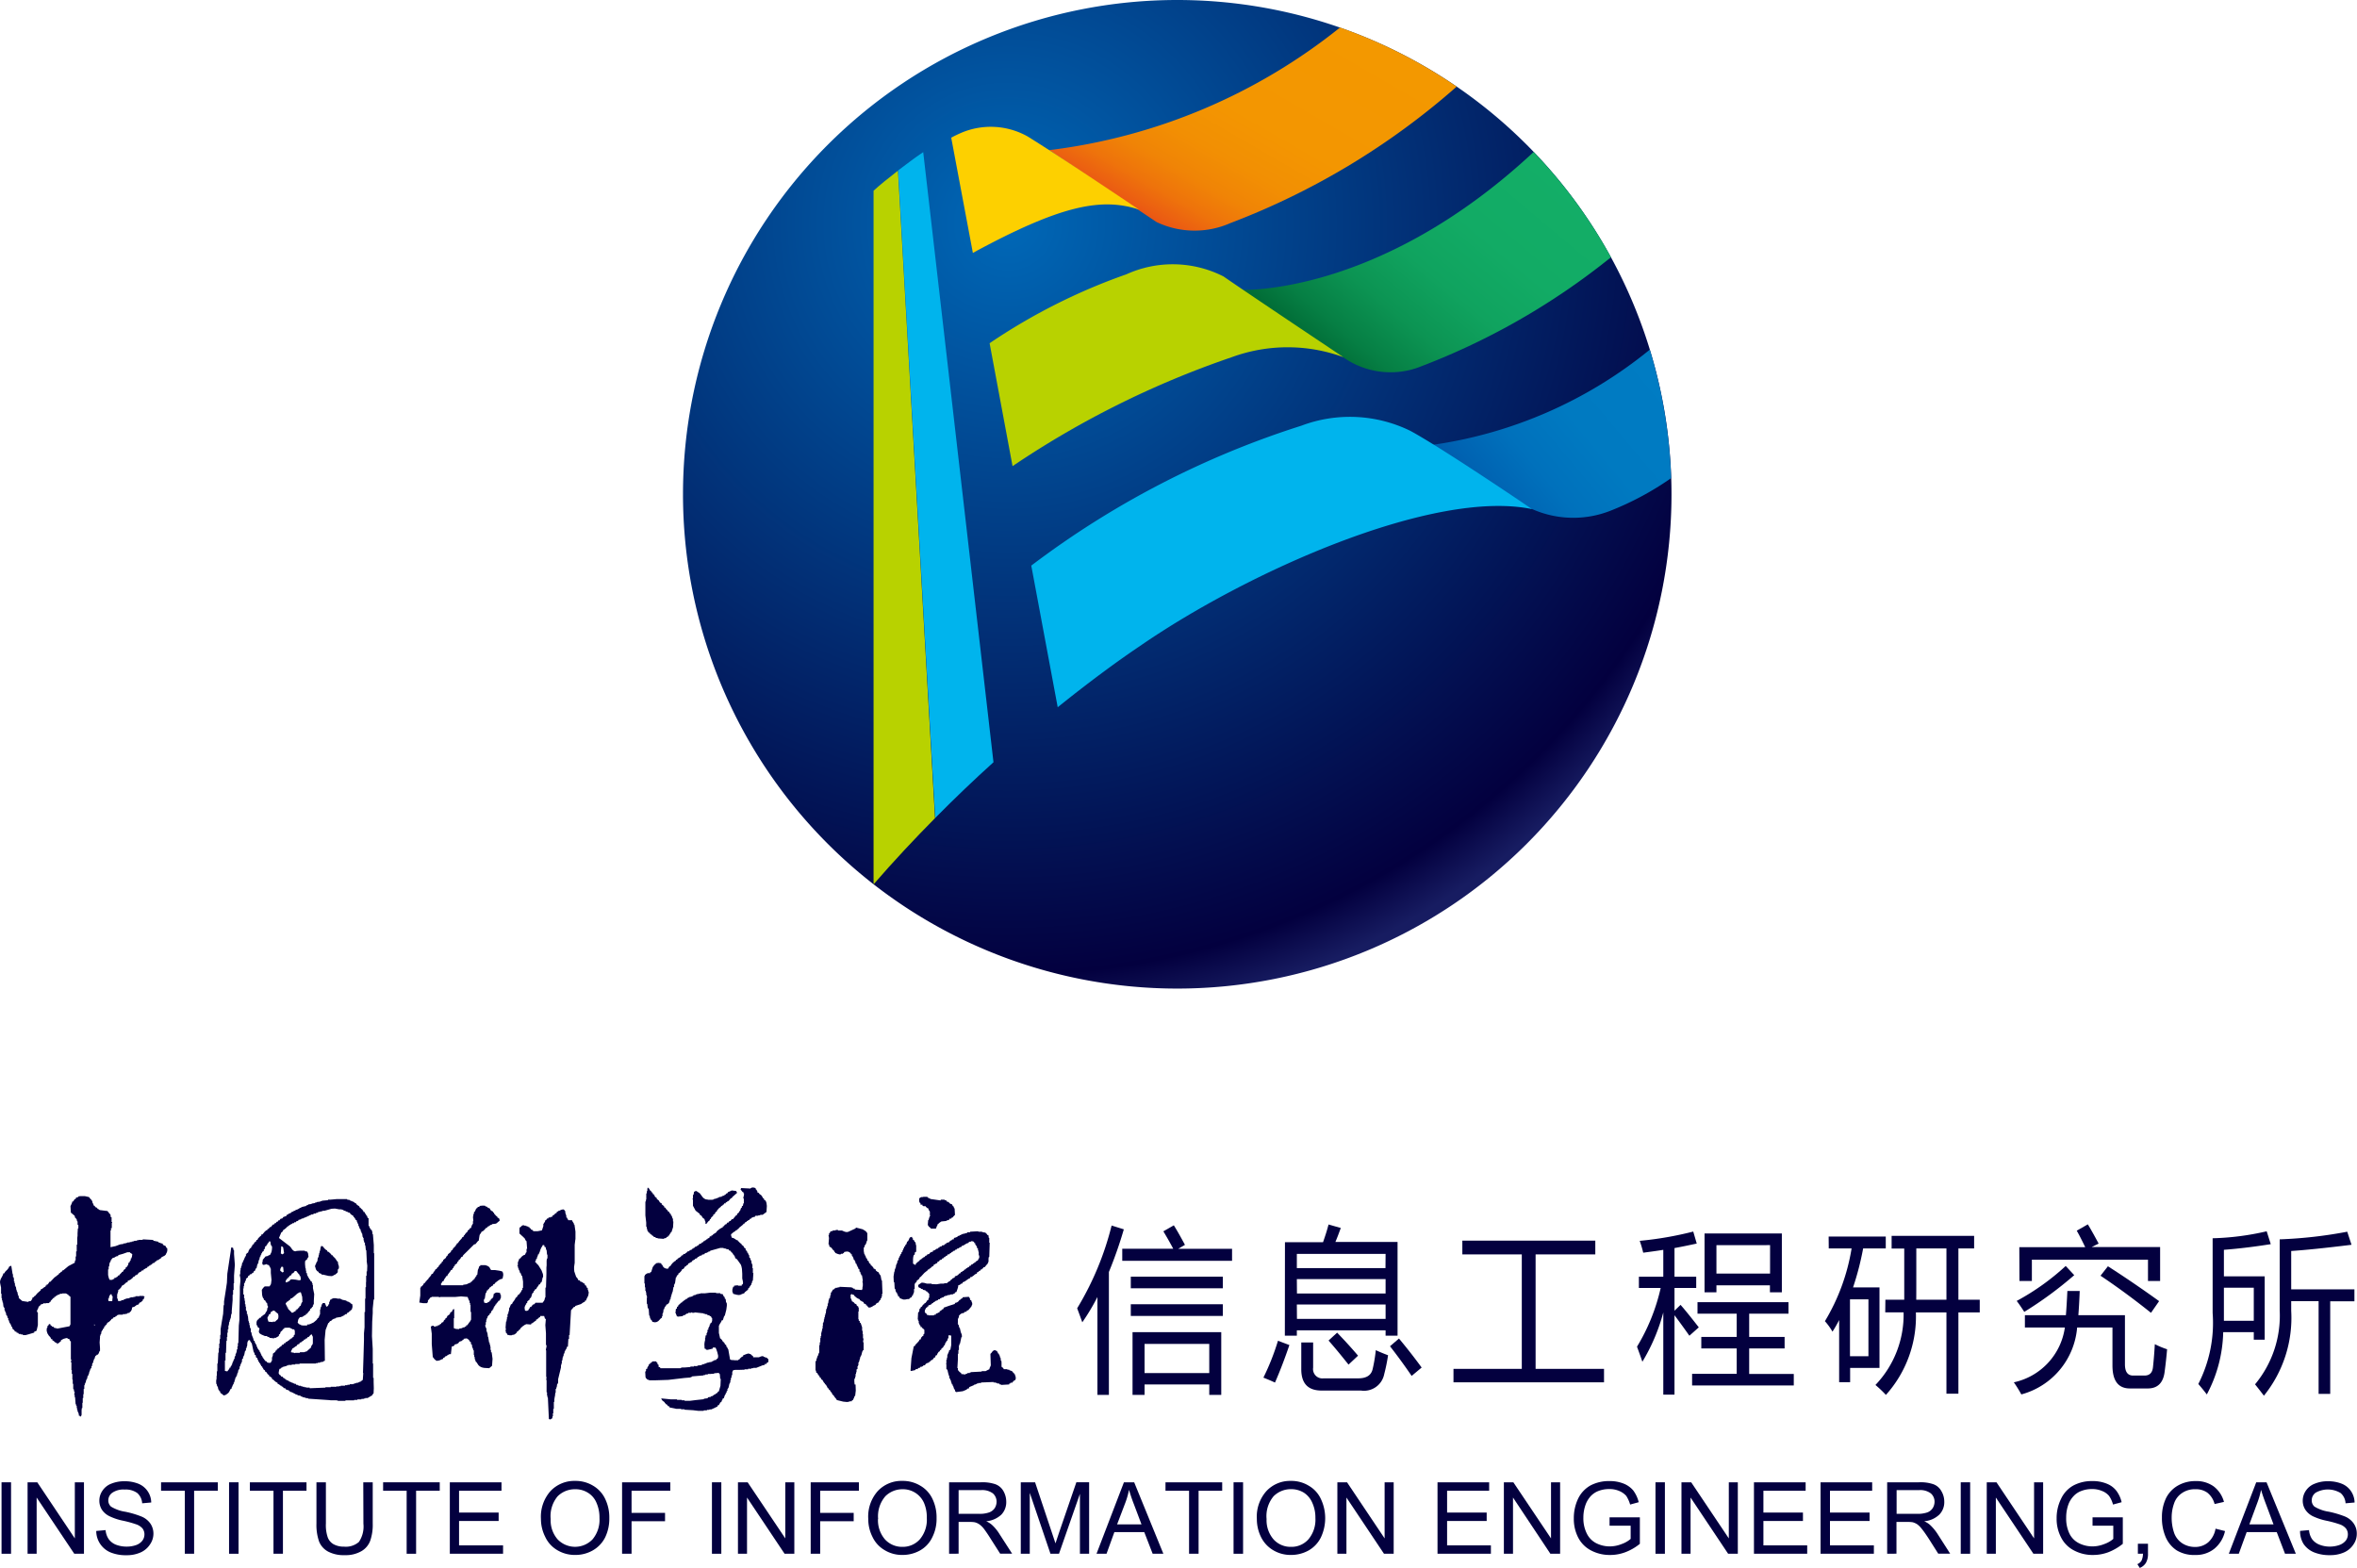 <svg xmlns="http://www.w3.org/2000/svg" xmlns:xlink="http://www.w3.org/1999/xlink" viewBox="0 0 67.594 44.961"><defs><style>.cls-1,.cls-2{fill:#03003f;}.cls-1{fill-rule:evenodd;}.cls-3{fill:url(#radial-gradient);}.cls-4{fill:url(#linear-gradient);}.cls-5{fill:url(#linear-gradient-2);}.cls-6{fill:#fdd000;}.cls-7{fill:#b8d200;}.cls-8{fill:url(#linear-gradient-3);}.cls-9{fill:#00b4ed;}</style><radialGradient id="radial-gradient" cx="28.904" cy="6.411" r="23.065" gradientUnits="userSpaceOnUse"><stop offset="0" stop-color="#0068b7"/><stop offset="0.934" stop-color="#03003f"/><stop offset="1" stop-color="#171c61"/></radialGradient><linearGradient id="linear-gradient" x1="38.423" y1="10.749" x2="43.867" y2="4.261" gradientUnits="userSpaceOnUse"><stop offset="0" stop-color="#006934"/><stop offset="0.122" stop-color="#067f44"/><stop offset="0.284" stop-color="#0c9453"/><stop offset="0.464" stop-color="#10a35f"/><stop offset="0.676" stop-color="#12ab65"/><stop offset="1" stop-color="#13ae67"/></linearGradient><linearGradient id="linear-gradient-2" x1="33.953" y1="6.821" x2="37.808" y2="0.145" gradientUnits="userSpaceOnUse"><stop offset="0" stop-color="#ea5514"/><stop offset="0.025" stop-color="#eb5d12"/><stop offset="0.111" stop-color="#ee730b"/><stop offset="0.212" stop-color="#f08406"/><stop offset="0.337" stop-color="#f28f03"/><stop offset="0.513" stop-color="#f39601"/><stop offset="1" stop-color="#f39800"/></linearGradient><linearGradient id="linear-gradient-3" x1="42.671" y1="14.745" x2="47.717" y2="10.511" gradientUnits="userSpaceOnUse"><stop offset="0" stop-color="#005bac"/><stop offset="0.087" stop-color="#0063b2"/><stop offset="0.296" stop-color="#0071bc"/><stop offset="0.554" stop-color="#007ac1"/><stop offset="1" stop-color="#007cc3"/></linearGradient></defs><title>资源 3</title><g id="图层_2" data-name="图层 2"><g id="图层_4" data-name="图层 4"><path class="cls-1" d="M4.774,35.924l-.011.033-.012.023-.037.032-.041.019-.051.03L4.6,36.1H4.569l-.014.027-.056.014-.012.027H4.46l-.027.041-.055.016-.029.039H4.321l-.013.027H4.281l-.014.027H4.239l-.026.043H4.184v.014H4.157v.014l-.04.013v.026H4.075l-.019.025-.022.016-.056.027-.038.055H3.909v.015l-.04.014-.012.029H3.828l-.014.026-.065.056-.045.024-.041.013v.03l-.046.021-.036.034-.037.033-.045.021-.017.033-.018.028-.046.048-.028.016v.039l-.03.092,0,.057,0,.058h.014l.014.071.052,0,.045-.014v-.012h.055v-.015h.027v-.014h.038V37.24l.111-.015v-.014h.031V37.2h.079v-.011h.056V37.17h.121v-.014h.01v.006l0,0,.008,0h.1l.009.018.016.009v.014H4.13v.041l-.039.029v.03l-.043.027v.01l-.043.013-.038.057-.058.012-.012.029H3.869v.014l-.081.027-.006.047-.013.035-.02.033-.031.022v.015l-.067.012v.016H3.607v.011H3.524v.016H3.39v.012H3.362l-.013.027H3.321l-.015.027-.051.014-.03.041H3.2l-.014.027-.047.047-.03.022-.032.016-.016.038-.024.03H3.019v.027l-.028.012-.013.056-.027.012-.011.043H2.923v.028H2.909v.041H2.9v.041H2.883V38.3H2.868v.055l-.011.14.011.162v.082H2.857l-.024.061-.013.027-.02.02H2.773v.013l-.041.028v.027H2.719v.043H2.7l-.01.055H2.677v.053H2.662v.029H2.649l-.012.082H2.622v.053L2.6,39.24v.03H2.581v.039H2.568v.039H2.554v.045H2.542v.041H2.526v.025H2.511l-.013.082H2.483v.029H2.471l-.013.08H2.443v.028H2.431v.043H2.417v.109H2.4v.15H2.388v.11H2.373v.137H2.362v.15H2.348l-.008.059V40.5l0,.066-.006.024-.011.019-.009.008-.019.006V40.6H2.265l-.009-.061-.017-.053H2.225v-.052H2.211v-.057H2.2v-.068H2.183V40.27H2.169l-.016-.205H2.142V40H2.13l0-.027.006-.024.01-.033H2.13l-.015-.082H2.1v-.152H2.086v-.121H2.075v-.164H2.059v-.112H2.048v-.22H2.032l.016-.081H2.032v-.521H2.021L2,38.436,1.991,38.4l-.051-.013v-.012l-.029-.006-.027.006-.061.017-.052.028-.027.021v.028l-.028.013L1.7,38.5l-.018.014-.031.013v.012H1.636v-.025L1.593,38.5l-.028-.023-.029-.026L1.5,38.432V38.4H1.47l-.026-.054L1.4,38.3l-.039-.063L1.349,38.2l-.01-.037v-.047l.009-.043H1.36v-.053h.014L1.392,38l.011-.031h.041v.027l.041.027v.014l.053.012.015.027.083.016V38.1l.355-.068.014-.023.016-.034,0-.011,0-.02,0-.056v-.7l-.067-.055v-.016H1.923V37.1H1.894V37.09h-.11V37.1H1.718v.012l-.082.028v.013H1.608v.014l-.023.018-.032.009v.028H1.527l-.022.027-.023.025-.024.024-.014.037H1.418v.023l-.026.01,0,0v0H1.307v.014l-.013,0-.01-.008-.012-.006-.021,0v.014l-.083.027-.027.041-.029.014L1.1,37.5l-.01.027-.014.03-.017.025.013.055h.014V37.8l0,.2-.037.158-.028.016-.039.012v.027l-.163.049-.085.023-.043,0-.041-.006v-.013H.593v-.014H.538l-.012-.027-.055-.014v-.027H.429l-.015-.034L.4,38.135l-.02-.012-.02-.02-.012-.056-.027-.012v-.041H.306v-.027H.29V37.94H.276L.25,37.855H.237V37.8l-.025-.016v-.041H.2v-.027H.181l-.014-.082H.155V37.6H.14v-.03H.129V37.5H.112v-.027H.1l-.015-.125H.073v-.055H.057v-.068H.044V37.1H.03v-.177l-.021-.1L0,36.768l.006-.049.021-.055.027-.047.025-.049L.1,36.512H.129l.009-.028.019-.025L.2,36.416H.212v-.025H.224l.024-.033.015-.038L.3,36.307l.023-.014.039.246H.372v.082H.389v.027H.4v.1H.416V36.8H.429v.068H.443V36.9H.456L.471,37H.483v.043H.5v.043H.511v.053H.526v.027H.538v.055l.1.086.178.027v-.016l.07-.011.033-.051.012-.027L.935,37.2l.022,0,.009,0,.008-.012.006-.02H1l.072-.084.049-.043L1.168,37v-.026l.04-.015.03-.023.03-.024.039-.02v-.027h.027v-.027H1.36l.032-.037.011-.02.015-.025h.026l.115-.121.131-.1.008-.027.006,0h.009l.02-.01.011-.025.04-.014V36.43h.028l.151-.125.179-.094.011-.068h.016v-.112h.014v-.146H2.2v-.194h.015V35.5l.009-.062,0-.071.009-.142h.014v-.1H2.225v-.1H2.211V35H2.2v-.041H2.183v-.025l-.03-.014-.011-.055-.083-.07v-.014H2.032l-.011-.193.029-.061.014-.035.011-.039H2.1l.041-.068h.027l.014-.043.042-.008.029-.018v-.013h.038V34.3l.143,0,.119.027.053.069h.015v.027l.027.014v.039l.024.045.019.052.018.006.012,0,0,.012.006.02.041.015.027.025v.014h.027l.014.028h.027V34.7l.219.027.031.038.014.017.011.028h.026l.014.095H3.2v.137h.015l0,.018,0,.007-.009,0v.151H3.183v.068H3.169v.478l.146-.031.129-.049.1-.015v-.014h.065v-.014h.044v-.013h.067v-.012h.057v-.015h.053v-.016h.041V35.58h.053v-.014h.045v-.011h.124v-.016l.287.016v.011h.027v.014l.134.028.016.027H4.6v.013l.068.014v.029l.038.022.043.017.014.032.015.025h.014l.006.033,0,.041-.009.039-.007.024M2.7,37.978v.03h.017l0-.02-.012-.01m.414-.667h.1l.013-.141H3.212L3.2,37.115h-.04v.016l-.017.021-.011.024-.013.064H3.1l.015.071m.617-1.387V35.91H3.651l-.127.045-.134.037v.026l-.041.005-.026.01-.043.028-.055.013v.014L3.2,36.1v.027l-.028.014v.041H3.157v.027H3.143l-.014.109H3.116V36.4H3.1v.162l.019.08.009.028.014.016v.015h.082l.01-.015.01-.006.035-.006v-.03h.041v-.011l.041-.016.028-.039.043-.014v-.029H3.46v-.027l.019,0,.01-.006,0-.012.006-.017h.025l.031-.057.052-.039v-.029l.03-.014.036-.053.012-.033,0-.037h.028l.012-.039.019-.029h.01v-.055h.016l.019-.057.008-.068-.03-.02-.015-.011-.024-.008"/><path class="cls-1" d="M10.715,37.268l-.026.259v.125l-.015.248-.007.416.022.364V39.1H10.7v.411h.015v.125l.005.175-.005.1,0,.035-.01.022-.008.011-.018,0v.029l-.138.082h-.068v.014h-.041v.011h-.069v.014h-.113v.015h-.094v.012H9.907v.014h-.22V40.16l-.063-.006H9.483l-.056-.006-.591-.04v-.014H8.77v-.016H8.726v-.012H8.673v-.015l-.053-.012v-.016l-.084-.011V40l-.081-.027v-.014H8.426v-.014H8.4v-.013H8.37v-.016H8.329V39.9H8.3l-.014-.029-.081-.025-.029-.039H8.137l-.027-.043H8.082l-.013-.028H8.044l-.016-.027H8v-.016L7.96,39.68v-.026l-.048-.025L7.876,39.6l-.033-.033L7.8,39.543v-.027l-.037-.03-.018-.015-.027-.008v-.027l-.027-.02L7.672,39.4l-.026-.046L7.6,39.324V39.3l-.052-.041V39.23l-.027-.015v-.027l-.03-.014v-.028l-.025-.013V39.1l-.028-.013v-.027l-.029-.016v-.026H7.4v-.029H7.384v-.039l-.041-.027-.012-.069L7.3,38.846V38.8H7.287v-.03H7.274l-.052-.242-.014-.023-.016-.02-.013-.021-.013-.035H7.125v.015l-.02.02-.006.021-.008.039v.045l-.01.053H7.069v.041H7.054v.055H7.042v.027H7.027L7,38.873H6.987V38.9H6.972v.055l-.027.014-.011.1H6.919v.04H6.9v.028H6.89v.041H6.877l-.013.082H6.849v.027H6.836l-.015.082H6.809v.028H6.8v.043H6.781v.039H6.767V39.5H6.754l-.015.07H6.728v.055H6.712v.027H6.7v.039H6.684v.028H6.671v.029H6.659v.027H6.646v.039l-.031.014-.04.078-.022.033-.034.028-.02.014L6.472,40l-.059.016-.025-.026-.026-.019-.027-.018-.02-.021V39.9l-.029-.013-.012-.041H6.261l-.015-.082H6.233v-.028H6.218v-.043H6.206L6.2,39.641l0-.055.011-.053,0-.043v-.015H6.206v-.012h.012v-.139h.015V39.1h.013l.015-.314h.013v-.125h.012v-.135H6.3v-.125h.015v-.123h.012v-.166l.035-.217.037-.22.014-.248h.012v-.108l.042-.267.04-.268.012-.26.048-.318.048-.315.008-.064.009-.057.052.012.016.071h.012v.107l.023.31-.023.309V36.8H6.7v.191H6.684v.137H6.671v.152l-.025.315v.082H6.632l-.017.136H6.6v.042H6.589V37.9H6.575l-.014.11H6.55v.107H6.533v.1H6.519v.123H6.507v.109H6.493l-.011.344H6.467v.219H6.45v.3l.069.013.039-.049.019-.029.012-.031h.026l0-.033.014-.02h.014v-.029h.013V39.1h.012v-.04h.013v-.03H6.7v-.041h.012v-.025h.016v-.055h.011v-.027h.015V38.83h.013v-.039h.014l.015-.1h.013v-.082h.012v-.095h.015l.013-.506.017-.166,0-.178.013-.574,0-.19.015-.166,0-.052-.006-.057-.011-.047v-.037H6.89v-.111H6.9v-.069h.016v-.054h.015v-.041h.011v-.053l.027-.016v-.041h.015v-.027H7V36.09h.014v-.027h.012v-.03l.027-.013v-.055h.015l.012-.037H7.11l.023-.067.033-.058.042-.028v-.031l.025-.011v-.028l.054-.041v-.027l.056-.039.014-.043h.027l.012-.034.021-.025.051-.051.025-.015V35.4h.03l.066-.078.041-.037.042-.019V35.24H7.7l.043-.054h.026l.055-.071h.03l.028-.041h.027l.024-.039H7.96l.027-.041h.027l.03-.043.053-.013.029-.04.081-.027.027-.043h.027l.014-.027h.04v-.016l.043-.012.012-.027h.041l.015-.027h.041l.015-.029h.04v-.012h.027v-.014h.028l.014-.027H8.63v-.016h.027v-.01l.124-.029v-.014l.055-.015v-.014l.1-.014v-.011l.1-.016v-.014h.041v-.013l.11-.014v-.012h.042v-.013l.178-.016V34.4h.083l.162-.015.18,0h.123V34.4l.081.012v.016h.028v.013H10.1v.012h.027v.014h.027l.013.027h.03l.041.055.051.033.018.017.013.034h.028v.027l.025.01.015.016H10.4v.029h.014l.014.041h.029l.012.041h.014v.027H10.5v.027l.027.016.014.055.029.012v.218l.026.016v.041l.027.014v.027l.043.027v.039h.013v.071h.015l.026.314v.235h.011v1.328h-.011m-2.741.453V37.68l-.084-.069V37.6l-.014-.006-.013,0-.011-.006-.015-.012-.031.024-.015.008-.024.009-.013.034-.013.035H7.714l-.006.033-.01.021H7.685v.028H7.672l0,.041.008.035L7.7,37.9l.124.012V37.9H7.89l.039-.039.03-.023.011-.018.011-.021.006-.078H7.974m-.055.631v.011H7.863v.016l-.134-.016-.015-.025H7.672l-.013-.025H7.6l-.1-.043-.049-.03-.013-.017L7.425,38.2l0-.031.008-.033.007-.026,0-.019-.056-.043V38.01L7.357,38v-.1l.011-.015.006-.014,0-.013.008-.014H7.4l.044-.055h.028l.025-.041h.03v-.027l.023-.008.018-.012.014-.01L7.6,37.68l.012-.028.014-.023.031-.047.013-.08h.013v-.055H7.672l-.013-.084L7.63,37.35v-.026H7.618L7.6,37.283l-.019,0-.01-.008-.005-.007,0-.024-.018-.019L7.534,37.2l-.017-.066-.009-.146.031-.045.017-.02.018-.02.021-.015.021,0,.045,0,.043,0h.019l.018-.008v-.016l.021-.023.012-.037.012-.1L7.767,36.5v-.123H7.754v-.031H7.741v-.026H7.729l-.015-.041-.055-.013v-.014l-.024,0-.033.012-.037.007H7.552l-.018-.007v-.014H7.523v-.068h.011v-.055l.084-.1h.028V36.02h.039v-.012l.054-.022.015-.015.013-.031.017-.034.012-.058.006-.063L7.8,35.733H7.782v-.028H7.767L7.754,35.6h-.04l-.012.031-.017.021H7.672v.028l-.026.015v.026l-.044.025v.043H7.591v.029l-.027.014v.041l-.041.025-.015.044H7.493v.04H7.479l-.011.053H7.451v.043H7.44v.041H7.425v.041H7.411v.057H7.4v.027H7.384l-.027.121-.026.016-.016.053-.041.027v.027l-.041.016-.011.027-.056.014v.014L7.11,36.6v.029l-.056.039v.045H7.042v.027H7.027v.039H7.015V36.8H7v.082H6.987v.068H6.972v.014l0,.008.006,0,0,0v.148H7v.109h.014V37.3h.012v.1h.015v.068h.012v.109h.015V37.6h.012v.082H7.1v.054H7.11l.015.151h.012v.043h.014V38h.015v.067h.013V38.1h.013v.1h.016l.014.082.031.076.014.039.007.049H7.3l.013.069h.016v.029l.026.012V38.6h.011v.027h.016v.041l.027.014.014.041H7.44l.011.052h.017v.03h.011v.027h.014v.029l.03.028v.027l.027.014v.027l.024.014v.025h.017l.027.041h.028l.013.03.022.007.021.006h.052l.015-.017.013-.012v-.026H7.8v-.109h.016v-.041h.01v-.057l.068-.052.017-.043h.024v-.028H7.96v-.027h.027l.02-.023.017-.018.045-.027.028-.041h.029l.024-.041h.028l.029-.041h.027l.015-.028h.026l.027-.041h.027l.014-.027H8.37v-.016l.056-.039v-.041l.029-.013v-.055l0-.031v-.02l-.019-.047-.043,0L8.362,38.1l-.06-.028-.037,0-.041,0-.074.006,0,.026-.006,0-.01.008-.022,0-.013.035-.017.018-.02.012-.016.019-.016.055L8,38.27V38.3l-.015.018-.02.013-.045.024m.807.421v-.009H8.77v-.016h.039v-.012l.108-.095.016-.059h.013v-.025h.016l.01-.049,0-.078,0-.075v-.027l-.01-.015-.014-.032-.015-.025-.008.006-.008.008-.019.015-.016.018-.031.035H8.825l-.027.041H8.77l-.015.027H8.726l-.026.041H8.673v.012l-.035.027-.047.016v.029l-.034.012-.035.014v.025l-.04.02-.031.023-.027.021-.038.02-.012.029-.014.02-.009.023-.008.035.1.018V38.8h.011l.008,0,.005-.006,0,0H8.6v-.018h.123M8.62,37.447l.027-.084h.01v-.025h.016l-.006-.148-.037-.127-.039-.012v.012l-.037.015-.032.02-.059.054-.062.053-.031.022-.041.013v.028l-.041.015-.013.028-.041.013-.014.026-.026.013v.043h.013v.026H8.22l.01.023,0,.031h.027v.041l.048.049.049.049v.014h.053l.029-.026.042-.015V37.57h.027v-.027h.027l.041-.057h.014v-.025l.029-.014m-.4-.754-.013.016-.007.01-.006.045.006,0,.007.009.017,0,.01-.006.046-.02.035-.023.014-.028.031-.009H8.4l.084.009.081.016H8.6L8.62,36.7l.006-.007,0-.038H8.62V36.6l-.029-.012v-.041H8.577l-.08-.1H8.455l-.033.047-.023.016-.029.01-.008.025-.013.022-.02.011-.027.01,0,.021-.006.01-.008,0-.023.006v.025l-.022.008-.009,0-.006.012,0,.021m-.11-.359-.041-.012-.029.049-.01.029,0,.043.03.02.024.023.019,0,.009-.009h.016l-.016-.141m-.028-.369.019,0,.009-.01.016-.011.011-.012-.027-.166-.023-.018-.031-.011-.012.207.021.011.017.014m2.427.18-.014-.3h-.013l-.014-.139h-.012v-.082H10.44V35.57h-.013V35.5h-.014v-.029H10.4l-.014-.1h-.011l-.016-.057h-.013v-.052h-.013V35.24h-.015l-.026-.084h-.015V35.1h-.012l-.019-.056h-.01v-.041l-.041-.028v-.027l-.03-.013,0-.018v-.01l0,0h0l-.027-.008v-.027l-.083-.056-.026-.042H9.988V34.76l-.081-.027v-.014H9.864v-.014H9.837V34.69H9.8v-.012H9.726l-.119-.022-.1.006-.2.057H9.25v.014H9.206v.013H9.152v.014h-.04v.013l-.054.012V34.8H9v.014H8.973v.013H8.917v.014l-.054.013v.016H8.825v.012H8.8V34.9H8.755v.012l-.055.016v.012H8.657v.013H8.63v.016H8.591v.011H8.563l-.014.028-.052.015-.015.026H8.44l-.014.027h-.04L8.37,35.1H8.343l-.014.026H8.3v.014l-.041.013v.03H8.22V35.2l-.044.037-.023.018-.027.014-.018.039-.026.029H8.069L8,35.5l.316.242.034.043.029.043.035.035.026.012.028.008.015-.006.029-.006.084-.006.148,0v.014l.066.011.008.022.008.014h.007l0,.008.015.109H8.836v.027l-.027.014v.027l-.054.041-.007.037,0,.065.011.119H8.77v.064h.011V36.5H8.8v.041h.011v.041h.016v.027h.011v.028l.027.011v.03l.029.013v.028l.054.043V36.8h.016v.052h.011v.085l.036.171L9,37.3v.1H8.987v.027H8.973v.041l-.027.016V37.5l-.054.041v.039H8.879l-.081.1H8.77v.029l-.035.01-.021.014-.041.029-.082.013v.014l-.024.024-.015.031-.008.041-.008.043.016.015.011.016.014.012.026.009.019.012.019.01.051.008h.117v-.03l.046,0,.045-.014.095-.045.074-.063.028-.031.015-.035H9.14l.006-.033.011-.028.022-.048v-.137h.015v-.057h.012v-.025h.015v-.055l.029-.013v-.03h.067l.041.1h.026l.015-.018.015-.011v-.026l.026-.013v-.069h.016l.011-.056.042-.014V37.24h.039v-.013l.037,0,.043,0,.059.013h.082v.014H9.8v.014l.137.029v.014l.08.027v.012h.026v.013l.024.02.032.01.01.052v.035l-.021.075-.044.027V37.6h-.026v.013l-.03.024-.038.017v.028l-.031,0-.023.011v.014H9.864l-.011.025-.055.014v.014l-.165.027V37.8l-.085.027v.014H9.523l-.028.041H9.467l-.04.056H9.414l-.077.2-.027.283.007.6-.04.012v.014l-.1.016v.013H9.112v.014H9.058V39.1H8.591v.014H8.467v.014h-.1v.013H8.261v.016H8.22v.012L8.1,39.2v.014H8.069v.015l-.022.016-.033.01L8,39.313l-.01.064L8,39.393l.006.005v.008l.007.016.03.014.025.039H8.1l.029.041H8.15l.016.027h.028l.013.029.054.012V39.6h.027v.013l.082.03v.013h.041v.014H8.44v.012h.042l.015.029h.039v.012h.027v.015H8.63v.014h.043v.014h.053v.013h.055v.012h.1v.018l.452-.018v-.012h.151v-.013h.166v-.008l.006-.006h.018l.006.008.008.006H9.7V39.75h.07v-.014h.124v-.015h.069v-.012h.066v-.016h.1V39.68h.04v-.012h.042v-.014h.058v-.013h.027v-.014h.041l.013-.029h.029v-.014l.025-.012.014-.2h0l-.008,0,0-.008v-.013l.014-.438.014-.494,0-.187.016-.17v-.438h.016V37.24h.012v-.328h.014v-.148H10.5v-.18h.014v-.125h.013l.006-.164-.019-.15m-.81.234V36.4H9.687v.071l0,0-.01.025-.044.037-.022.018-.031.011-.03.02-.034.012-.093-.006-.158-.037h-.04l-.015-.028H9.179v-.013L9.14,36.5v-.027l-.021-.01L9.1,36.453l-.032-.037-.018-.047-.009-.047H9.028l.03-.08h.011V36.2h.016v-.025H9.1l.015-.111h.014v-.03H9.14V35.98h.012v-.052h.015v-.057h.012l.01-.068.005-.032.012-.027v-.011H9.25l.057.07.039.035.038.02v.027l.034.011.027.022.05.047.014.029h.026l.013.026.068.068.057.086h.014l.012.08.019.053v.039l0,.033H9.7"/><path class="cls-1" d="M16.852,37.186l-.028.058L16.8,37.3h-.027v.027l-.034.016-.027.015-.049.036-.162.054-.016.03h-.027l-.082.095-.041.713h-.016v.11H16.3l-.014.22H16.26l-.008.034-.011.029-.033.047v.025h-.016v.043h-.011v.027h-.016v.053h-.014v.043h-.013l-.013.1h-.013v.084H16.1v.039h-.012v.07l-.082.34v.109h-.012v.028h-.015l-.014.1h-.012v.041h-.017v.11h-.01l-.014.125h-.015l.015.039h-.015V40.2h-.014v.2h-.016v.137H15.85v.022l.007.011.005.008V40.6H15.85l-.011.062-.006.008-.006.01-.033.013v.014l-.018-.006-.035-.008-.029-.619H15.7v-.051h-.012v-.1h-.013V39.57h-.012l.012-.082h-.012v-.767h0l-.008,0v-.006l0-.02.012-.052.006-.036,0-.035h-.016v-.08l0-.258-.018-.236.015-.179H15.63l-.025-.082h-.112v.027l-.034.017-.027.026-.025.023-.036.016v.029l-.038.016-.03.025-.031.024-.04.017v.025l-.137-.011-.05.023-.061.043-.051.047-.017.025-.013.024-.019.008-.012,0,0,.009-.007.022h-.028l-.018.041-.035.033-.043.027-.054.008-.013.01-.017,0-.037,0-.07-.016-.01-.031-.017-.022h-.015v-.056h-.015l0-.008.006-.012.007-.015v-.02l0-.015,0-.008-.008-.006.015-.19h.015v-.056h.011v-.067h.016v-.084h.014v-.027h.012v-.055h.015v-.041H14.6v-.054h.01l.045-.11h.026l.023-.051.035-.044.03-.045.024-.053h.026l.012-.041h.016v-.027h.012l.015-.018.025-.01.013-.029.017-.025h.011l.016-.053.026-.014v-.056H15v-.182l-.025-.162H14.96l-.016-.053h-.011V36.5l-.03-.012v-.043h-.011v-.025h-.014v-.041h-.015l-.012-.07h-.016v-.014h.016V36.2l.021-.051.012-.027.008-.033h.026l.024-.033.034-.035.038-.026.044-.016.011-.038h.013v-.028H15.1v-.1h.017l-.017-.221-.02-.016-.011-.019-.023-.047-.149-.139v-.137H14.9V35.2l.03-.013.035-.038.022-.011.04-.006v.014h.052v.013h.042v.014h.027v.014h.03l.011.029.02.008h.01l0,.006.006.025.033.01.025.017v.014l.029.01.03,0,.073,0,.126-.024.041-.123v-.068h.016v-.027l.025-.016.015-.055.028-.013.025-.039h.03l.013-.03h.053V34.9l.056-.012v-.028l.04-.019.022-.023.024-.024.038-.016v-.027l.043-.016v-.013h.025l.052-.027.025-.008.046-.008.01.01.017.006.008.021.008.012.006,0,.006,0V34.8h.013v.043h.015v.066l.028.016v.025h.012l.014.041h.11l.011.03.014.021.029.047v.027h.015l.029.2,0,.224H16.5l-.019.156,0,.174v.342l-.017.117,0,.067.006.064.055.162.029.016v.027h.013l.014.043.054.012v.027l.048.012.027.017.026.022.037.018v.04H16.8l.016.041h.012v.03l.028.012v.056h.014v.039h.012l0,.039-.006.047-.011.043-.011.024M15.7,35.978h-.012l-.013-.136h-.012l-.016-.082h-.028l-.012-.055h-.042l-.013.028-.014.023-.029.045v.027h-.014v.041H15.48v.043h-.014v.028h-.013v.025l-.029.013v.042h-.011v.027H15.4v.041l-.027.014v.041h-.014l-.008.029,0,.027h.012l.056.067h.011l.1.162.04.107.006.053-.006.049h-.015v.054h-.012v.055h-.013v.027h-.016l-.017.024-.01.031h-.027l-.02.039-.02.028-.025.031-.017.039h-.026L15.333,37l-.018.025H15.3v.04l-.029.013V37.1h-.015v.04h-.012v.043h-.015v.025l-.04.029v.028l-.068.054v.039l-.029.016V37.4h-.013v.026h-.013l-.014.039-.009.035.012.078.024.012.042,0,.008-.012.019,0,.012-.029.016-.018.013-.021.011-.03h.029l.031-.044.04-.036h.026l.028-.043h.206l.042-.056.015-.032.01-.048.015-.028,0-.031v-.08l0-.16h.016l.012-.4v-.177l.006-.059,0-.068V36.15l.01-.062H15.7v-.11m-1.466.8h-.026l-.027.042-.039.013v.027l-.037.016-.022.018-.02.019-.034.018,0,.021,0,.006-.012.006-.02.006v.029h-.029l-.027.08h-.014l-.025.166h-.016v.028h-.014l.014.08.035.011.047,0,.029-.023.04-.016V37.3h.029l.011-.041.057-.043v-.025h.016v-.055h.009V37.1h.015l.015-.019.027-.01.012-.006.014,0h.031l.066.011.014.057h.014v.015l0,.016-.011.008.014.027-.022.047-.02.051h-.028l-.027.043h-.013v.023l-.027.016V37.4l-.03.014v.025l-.026.018v.023l-.024.016v.041h-.016l-.016.041-.027.016-.014.052-.04.03v.027L14,37.721v.023h-.013l-.015.059h-.014v.039h-.013v.07h-.014v.082h-.014l0,.033.011.03.022.046v.069h.013v.041h.014l.015.123H14l.027.164h.015v.055h.014v.056h.011v.1h.014v.066H14.1l.025.188-.014.2-.081.069-.141-.008-.053-.01-.044-.016-.038-.023-.034-.031-.058-.09h-.015v-.028H13.63V38.98h-.016v-.068H13.6v-.057h-.012v-.134h-.018v-.043h-.011V38.65h-.014l-.013-.095-.026-.012v-.055l-.027-.013-.032-.053-.022-.018-.03-.013v-.014l-.1.014v.027l-.041.014v.015l-.083.028-.027.041-.048.025-.061.014v.027L13,38.6l-.044.013-.026.219h-.042l-.03.014v.011h-.027l-.013.028h-.043V38.9l-.027.024-.04.019v.024l-.046.015-.039.02-.042.014-.064.007L12.491,39l-.027-.02-.027-.035-.026-.033-.029-.369v-.3l-.027-.2.03-.021.038-.008.026.019.021.01h.021v-.016h.056l.015-.027h.04l.015-.027.038-.014V37.94l.026-.02.03-.008.017-.041.023-.029h.017v-.027l.053-.04v-.031l.084-.064v-.03l.067-.052v-.03h.012L13,37.541h.026V37.8h-.012v.285l.063.023.089.006V38.1l.094-.015v-.014l.07-.013v-.012l.039-.012v-.029h.03l.056-.08.031-.039.024-.047v-.219h-.016v-.2h-.011v-.057h-.017V37.3h-.013l-.043-.109-.189-.016-.164.016H12.63l-.01.007-.013,0h-.02v-.011h-.205l-.01.015-.01,0h-.007l-.014.008-.054.07h-.014l0,.018,0,.016,0,.013-.014.02v.013l-.019.01H12.2l-.061,0-.114-.019.028-.2v-.217h.012V36.9l.031-.013.038-.043.014-.024.014-.029h.027v-.014l.022-.027.02-.027h.015v-.028h.026l.022-.046.035-.037.029-.036.023-.047h.029l.017-.037.021-.029.025-.031.017-.037h.029l.01-.033.023-.02.014-.012.02-.019v-.028H12.6l.042-.052.025-.016v-.025l.042-.03v-.027l.083-.068v-.03l.027-.011v-.014l.026-.014v-.027l.086-.069v-.027l.051-.041L13,35.787l.026-.014.031-.04h.011v-.028h.012l.016-.023.014-.034h.027l.011-.025.014-.021.035-.041.037-.041.017-.022.009-.025h.027l.012-.033.017-.024h.014v-.029h.013l.04-.053.027-.014v-.027l.021-.02.02-.013.015-.016.017-.031h.027l.014-.057.025-.054h.014v-.084h.011l-.011-.135h.011v-.07h.018v-.055l.023-.012.018-.037.012-.031.016-.026.036-.017v-.027l.036,0,.021-.009V34.58l.078-.008.05,0,.036.006v.014l.055.014.015.027h.028v.011l.041.016v.028l.036.031.02.013.028.012v.027h.024V34.8l.026.021.018.024.02.023.032.016v.025l.03.016.022.014.01.025.007.041-.055.043-.024.023-.03.018-.112.014v.013l-.052.014v.014h-.029l-.012.027h-.028l-.029.043h-.027l-.014.023-.048.051-.029.02-.031.013-.013.03-.014.021-.015.018-.014.027-.026.164h-.015l-.082.1H13.6l-.221.22-.069.067L13.28,36l-.021.043h-.027l-.025.043-.031.039-.027.014v.029l-.029.014-.011.041-.069.052v.028l-.027.015L13,36.363h-.015l-.012.024-.013.031h-.026l-.026.045-.031.041-.031.041-.024.049h-.027l-.018.041-.025.031-.02.037-.02.043h-.028l-.015.039-.024.03,0,.019.006.008v.013h.631v-.013l.1-.014.058-.029.069-.026v-.027h.039l0-.019,0-.012.01-.006.025,0V36.68h.023l.016-.043h.014v-.026l.027-.017v-.026l.025-.015.016-.135.023-.051.018-.06h.027v-.028l.145,0,.066.022.051.035.024.045.013.023.018.016h.109l.121.018.064.015.02.01.016.012V36.5l.012.018,0,.017,0,.041-.019.09-.063.018-.049.027-.083.064"/><path class="cls-1" d="M22,39.072l-.025.041h-.043v.026l-.064.013-.063.026-.119.047h-.082v.011h-.057v.014h-.093v.016h-.1v.011l-.183.006-.092,0-.037.006-.029.016v.011L21,39.346l0,.029,0,.031-.006.035h-.015v.069H20.96v.068h-.015v.068h-.014v.028h-.012l-.027.123h-.013v.029h-.017v.055l-.025.014v.041l-.026.013v.041h-.017l-.039.11h-.026l-.011.037-.01.017-.012.018-.01.039h-.029l-.008.025-.011.016-.01.016-.01.025H20.59l-.017.041-.174.082h-.056v.012h-.069v.015h-.092v.014l-.158,0-.148-.018-.246-.015v-.012h-.1V40.4H19.4l-.2-.041v-.025l-.042-.014-.042-.054h-.028v-.028h-.027v-.027L19,40.166l-.023-.033-.016-.033.275.027h.18v.014h.135v.013h.082v.014l.16,0,.143-.018.249-.027v-.014l.106-.013.016-.028.08-.013v-.014l.056-.012v-.015h.025l.015-.028h.029l.013-.027h.026L20.6,39.9h.015l.046-.161.009-.2h-.016l-.011-.139-.006,0-.007,0-.006-.012-.009-.02-.138.012v.014H20.4V39.4h-.1v.014h-.072v.016h-.05v.011l-.331.028v.014H19.81V39.5l-.18.014-.466.055-.4.013-.092,0-.041,0-.018-.006-.013-.007-.035-.01-.02-.02-.02-.021-.013-.026-.009-.156.015-.016.009-.017,0-.049h.03l.009-.043.018-.027.017-.026.01-.041h.028v-.027l.031-.01.024-.017v-.012l.026-.012.027,0,.068,0,.03.043h.012v.041l.03.014,0,.019,0,.02v.016l.011.013h.028l.014.03h.574l.024-.016.032-.006.072,0L19.8,39.2v-.013h.1v-.014H20v-.014l.123-.015v-.012h.026v-.014h.057V39.1h.041v-.014h.04v-.014h.055v-.013H20.4v-.012h.028v-.018h.025V39.02h.028V39h.055l.013-.029.021-.008h.01l0-.006.007-.027.007-.008,0-.014v-.037l-.022-.092-.031-.092-.015-.029-.011-.016H20.44v.03l-.092.023-.054.012-.021,0-.025-.006-.016-.027h-.025l-.007-.127.007-.061.014-.06v-.069h.011V38.3l.031-.012v-.055h.011v-.027h.014v-.068l.027-.014V38.07h.016v-.027h.012l.014-.068h.014v-.028l.028-.013.014-.028.01-.033,0-.076-.02-.014-.008-.015,0-.012-.012-.014h-.027v-.014l-.083-.027v-.015h-.053v-.012h-.039v-.012l-.265-.029v.013h-.066v-.013h-.018l-.01.006v.007h-.085v.016l-.055.012v.012h-.024l-.013.027H19.6v.015h-.026v.014l-.138.014-.009-.01-.017,0L19.4,37.7h-.014v-.039H19.37l.013-.125.03-.014v-.04l.04-.03v-.025l.054-.041.014-.028h.027l.029-.041H19.6l.027-.041h.029l.012-.027H19.7l.012-.029h.026v-.012h.03v-.016h.042V37.18h.041v-.014h.025l.017-.027h.051v-.014h.028v-.014h.055V37.1h.056v-.014h.138l.15-.018.164,0v.014h.122V37.1l.072.013.012.043h.014v.026l.029.013v.043l.027.014.011.1h.015l.007.041v.051l-.015.113-.045.177h-.015l-.04.125H20.7l-.017.043-.025.04-.024.039-.018.041,0,.2.037.162h.016l.031.037.014.018.011.027.026.01,0,0v.011l.01.018.025.016v.025l.043.029v.042l.025.009v.029h.017v.03h.013l.053.3.042.015L21,39l.02,0,.045.006.1,0,.019-.018,0-.006h0l.013,0,.019-.008v-.014l.041-.037.024-.02.03-.009v-.028l.081-.033.042-.014.051-.009v.015h.045v.014l.069.055v.027h.165l.056-.024.039-.009.04.006v.013h.028v.014h.043v.012l.041.013v.014l.025.014v.084L22,39.072m-.138-4.236H21.8v.016h-.054v.011h-.082l-.014.028-.069.015v.012h-.03l-.012.029h-.028l-.026.039h-.027l-.015.028h-.027v.015l-.024.016-.031.012v.027h-.027l-.029.035-.035.029-.074.059-.027.041H21.14v.027h-.03l-.019.024-.022.016-.052.029v.011l-.045.03,0,.008,0,.005v0l-.012.01.027.084.05.012.042.025.037.026.05.019V35.6h.027v.014l.081.071v.025h.03v.014l.027.015v.028l.053.041v.042l.041.026v.039l.03.014v.029h.011v.029h.016l.009.08h.017l.028.082h.012v.069h.016v.041h.014v.107h.013v.139h.014l-.014.22h-.013v.026h-.014V36.8h-.016v.039l-.025.016v.027l-.032.016v.025l-.036.027v.028l-.1.082-.013.027-.056.014v.013h-.04v.014l-.062.008-.058-.008-.1-.027-.012-.041-.011-.016,0-.018,0-.046.023-.082h.027v-.03l.11-.013v.013h.108v-.029l.03-.012.008-.043-.006-.045-.017-.078v-.137l-.009-.14-.013-.065-.018-.054-.109-.153-.057-.039v-.041l-.027-.013V35.99l-.039-.029v-.029l-.03-.014-.042-.055h-.026l-.027-.039h-.055v-.013h-.026V35.8h-.056v-.014h-.1l-.286.08v.016l-.056.012v.015h-.027v.012l-.067.014-.014.029-.069.014L20.124,36l-.067.014-.015.027h-.029l-.027.041-.053.014-.016.029h-.024v.01l-.042.015v.03l-.032.009-.022.014-.025.016-.034.013v.028l-.03.013-.025.02-.017.021-.036.016-.006.026-.017.021-.018.012-.027.009-.014.032-.02.027-.047.049-.028.013v.03l-.04.029-.016.051h-.014l-.026.178h-.012v.027H19.33v.07h-.015l-.027.151h-.014V37.1h-.012v.041h-.015v.054h-.014v.057H19.22l-.031.1-.014.018-.018.018-.02.015-.028.008-.01.031-.018.026h-.013l-.026.082h-.016v.068h-.011v.043H19v.08h-.016v.043l-.038.026-.037.042-.036.036-.052.025-.07.006v-.012h-.04v-.015H18.7l-.013-.04-.028-.013v-.029h-.014l-.014-.083h-.014l-.013-.191h-.014V37.51h-.014l-.013-.123h-.014v-.178h.014v-.016h-.014v-.054h-.016v-.082h-.011v-.041h-.015v-.1h-.012v-.111h-.015v-.217h.015v-.027l.038-.03.024-.014.025-.009.063,0V36.48h.029l.045-.144.045-.061.047-.041.012-.013.019,0,.038-.008.079.012.016.041.027.013V36.3l.023.033.03.027.041.016.056.008.024-.032.01-.015.008-.024h.027l.025-.043.043-.052.051-.045.044-.024v-.025h.03l.02-.031.028-.018.06-.035L19.548,36h.029l.026-.041h.043l.013-.029h.024l.029-.041.056-.012.012-.026.056-.015.015-.027h.025l.017-.028h.024l.016-.027.053-.014L20,35.713h.026l.03-.041.053-.014.014-.027h.026l.032-.041h.025l.014-.027h.027l.015-.026h.025v-.016l.025-.013.03-.012.014-.043H20.4v-.027h.028l.023-.028.024-.017.061-.037.028-.043.075-.059.048-.029.043-.02v-.027h.026l.039-.055h.028l.04-.054h.03l.027-.043h.026l.042-.053h.03l.082-.1.041-.027v-.027l.053-.039v-.03l.029-.013.027-.082.025-.014V34.59l.03-.014.013-.07h.014v-.135h-.014V34.34l.01-.039.008-.039,0-.043h-.014v-.028l-.028-.011-.026-.035-.03-.036.016-.041.274.014v-.014h.025v-.015l.033,0,.028,0,.052.015.012.041.025.012v.031h.016v.039l.041.016.015.027.055.039.029.04.024.045.027.013V34.4l.043.028.016.031.012.037.011.084-.011.174-.113.084m-.876-.478H20.96l-.068.082h-.03v.013l-.02.016-.031.011v.026h-.042l-.01.027v.006h-.016l-.014.01-.016.027h-.027l-.013.027-.055.042-.045.054h-.01v.028l-.054.043V34.8l-.057.039v.027l-.053.043-.015.041-.027.014v.025l-.053.043-.028.041-.013.016-.031.01v-.051L20.221,35h-.014v-.039l-.057-.043-.029-.049L20.1,34.85l-.032-.014v-.027l-.119-.092-.076-.141v-.164l-.014-.041h.014v-.109h.017l.012-.082.028-.02.039-.008.1.067.084.113.028.027.028.018.034.016.043.005.027.006.054,0,.056,0,.04-.006v-.015h.044v-.012h.039v-.013h.042v-.016h.028v-.014l.084-.012V34.3h.027v-.012h.04l.015-.027h.027v-.014l.028-.025.04-.016V34.18l.033-.008.027-.012.048-.023.123.015.017.024.013.031L21,34.328l-.014.03m-1.754.986v.027H19.22L19.2,35.4l-.009.031h-.029v.027l-.03.01-.025.017V35.5l-.067.012v.013l-.18-.013V35.5H18.81l-.016-.027h-.042l-.013-.029-.04-.014v-.014l-.024-.016-.031-.011v-.03l-.028-.007-.017-.014-.012-.018-.012-.029h-.013v-.054h-.014V35.18h-.016v-.123l-.024-.205,0-.233v-.166h.015V34.4h.011v-.179h.016v-.067h.014l0-.049.009-.05.015.006.013.009.024.03.017.039.031.011,0,0v.016l.007.023H18.7l.017.024.01.033h.026v.025h.015l.012.043.056.042v.025l.057.043.028.051.02.017.034.012v.029l.068.055.012.041h.027l.018.039.025.023.024.024.016.035h.029l.009.033.018.024h.013l.014.054h.015l.026.084H19.3v.082h.011l-.009.164-.044.137-.029.014"/><path class="cls-1" d="M29.13,39.477l0,.054-.013.043-.04.014-.006.021,0,.01-.01,0-.022,0v.029l-.041,0-.027.012v.014h-.029V39.7l-.233.014V39.7h-.038l-.015-.027h-.056v-.014h-.039v-.015h-.069v-.014l-.359.014v.015h-.08v.014h-.041v.014h-.026V39.7h-.044v.014l-.079.035-.047.018-.025.015v.03l-.039.006-.028.019v.014l-.054.013v.014h-.044v.014l-.206.027L27.4,39.9l-.013-.011v-.041l-.026-.014v-.025h-.013v-.045h-.013v-.026h-.015V39.7H27.3l-.014-.056h-.011v-.053h-.014l-.012-.057h-.018l-.013-.093h-.013V39.41H27.2l-.029-.125h-.012v-.027H27.14v-.139l-.012-.025h.012v-.108h.015V38.93h.012v-.067l.031-.072.017-.039.007-.041h.031l.026-.139V38.3l-.07-.014V38.3H27.2v.07h-.014V38.4h-.015v.04l-.027.013-.012.041h-.015l-.026.082-.026.014-.015.043-.021.017-.014.01L27,38.67l-.013.041h-.024l-.016.041-.027.012-.031.045-.024.054H26.84l-.015.033-.014.034h-.029l-.008.027-.019.014v.015h-.023V39l-.045.014v.027h-.038v.029l-.052.014-.048.026-.025.04h-.04l-.016.03h-.026v.012H26.4l-.015.027-.056.013-.011.028h-.056l-.012.027-.123.028-.008-.006-.007-.008.026-.356.068-.343h.028l.01-.028.018-.023.042-.043.038-.041.02-.027.009-.028H26.4l.019-.057.037-.04.027-.014v-.041l.026-.014v-.113l-.019-.014-.009-.014-.01-.011-.03-.014v-.025H26.4l0-.032L26.386,38h-.014v-.027h-.013v-.028h-.012v-.07H26.33v-.039h-.011l.011-.2h.017v-.026h.012l.013-.08.029-.017V37.49l.041-.027.024-.043.016-.014.028-.011v-.028h.028l.029-.039.016-.017.01-.028h.026l.015-.066h.015V37.1l-.017-.011-.006-.006V37.08l-.007-.014-.026-.013v-.016l-.044-.014L26.538,37l-.07-.013-.011-.026h-.044v-.016l-.035-.015-.025-.01-.01-.01-.006-.011-.007-.049.1-.069h.028l.052.008.07.02h.137v.013l.139.006.121-.019h.1v-.012h.084l.012-.027H27.2l.013-.03h.026l.044-.054H27.3l.015-.03h.028v-.011l.039-.016V36.6l.053-.016.044-.027.028-.039h.026l.027-.043h.03l.011-.028h.029l.029-.043h.027l.027-.039h.028l.013-.027h.026l.028-.041h.027l.027-.039h.028l.013-.028h.028l.014-.027.04-.015v-.012l.024-.018.033-.012.014-.041h.012v-.027h.015V36h-.015v-.1H28.06v-.041h-.014V35.8l-.029-.012v-.043h-.012v-.023h-.016V35.7h-.01l-.013-.023,0-.033h-.029v-.026l-.032-.021-.047-.006-.021.016-.014,0h-.015l-.022.008-.011.026-.056.017-.062.039-.03.018-.046.012v.023l-.037.01-.023.013-.049.032h-.028l-.013.029H27.4l-.016.027-.052.014-.015.027H27.29l-.011.028h-.026l-.031.039h-.04l-.027.043h-.027l-.031.039h-.026l-.01.029h-.03l-.026.039-.057.016v.013l-.027.026-.041.016v.029l-.031.011-.024.014-.024.016-.029.012V36.3l-.04.019-.024.02-.023.027-.036.016V36.4h-.03l-.022.032-.03.023-.057.045-.1.109-.041.028v.027l-.083.068v.03l-.038.027-.018.039,0,.041v.047l0,.047h-.017v.1H26.2V37.1h-.014v.041h-.016l-.016.026-.01.029-.037.018-.03.025v.014h-.055l-.062.012-.054,0-.1-.038-.015-.04-.042-.026v-.041l-.025-.016v-.039H25.7v-.029h-.012l-.014-.08h-.016l-.011-.191h-.015l-.007-.158.022-.145h.011V36.4h.016v-.043h.014l.012-.094h.015V36.23h.011l.014-.084.028-.013v-.055h.014l.015-.055h.012l.017-.056.024-.012v-.041l.03-.014v-.041h.012l.016-.056h.009l.017-.055.027-.014V35.7l.027-.013.028-.082.026-.014.022-.043.014-.035.01-.02.014-.011.023-.008.027-.008.012.041h.016v.043l.043.025v.03l.027.013v.026h.012V35.7h.013v.192l-.041.027v.053l-.028.017-.015.049-.007.063,0,.134.07.04v-.012h.012V36.23l.042-.027v-.015h.025l.017-.028h.012l.027-.043h.027l.029-.039h.026l.016-.029h.026l.028-.039L26.579,36l.014-.029.056-.012.012-.027.045-.028.049-.013v-.028l.035-.007.027-.014.049-.035h.028l.013-.028h.027l.014-.027.057-.014.012-.027h.044V35.7h.026l.01-.027h.031l.012-.029.082-.026.031-.043h.026v-.011H27.3v-.014l.025-.012.031,0V35.5l.059-.016.051-.025v-.014l.054-.011V35.42h.04V35.4l.055-.011v-.012h.056v-.014h.054l.016-.027h.08v-.016l.235-.013v.013h.093l.05.018.062.008.017.023.014.008.012.012.012.027h.029l.012.082h.013v.137h.013l-.013.41h-.013l-.008.047v.047l0,.039-.008.017-.011.018v.025H28.32l-.083.1h-.029l-.027.041h-.014l-.014.025h-.027l-.012.032-.042.011v.016l-.024.015-.031.01v.03l-.053.023-.041.035-.044.032-.023.013-.031,0v.027l-.058.028-.048.035-.054.037-.06.025v.028l-.038.01-.03.017v.014l-.054.013-.008.057-.015.047-.031.09-.043.013-.006.02,0,.01-.01.006-.02,0-.028.02-.021,0h-.025l-.038.008v.011h-.068v.016h-.039v.012h-.041v.014h-.026V37.2h-.044v.016h-.029v.011h-.024l-.016.03h-.041l-.013.025-.083.03-.012.027h-.027l-.017.027h-.023l-.016.028-.046.025-.051.016v.027l-.02.006-.009,0-.007.01,0,.021h-.03l-.011.035-.014.02-.009.029,0,.051.055.045V37.7l.015.006.013,0,.012,0,.014.014h.153v-.014L26.8,37.7h.039V37.67l.033-.008.022-.01.022-.013.031-.012V37.6l.035-.016.022-.018.019-.019.037-.014V37.5l.161-.057.164-.052v-.028l.037-.008.029-.011.046-.035.013-.03h.026v-.012l.032-.025.036-.018V37.2l.179-.013.028.037.009.025,0,.033h.031l.012.043.018.041,0,.022v.019l-.006.02-.017.021v.028h-.01l-.083.1h-.028l-.028.041h-.042l-.012.026h-.029v.015h-.04l-.046.03-.037.039H27.5v.056h-.015v.028H27.47v.121l0,.008h-.009v.007h.014v.041L27.5,38v.055h.013v.025h.013l.028.123.025.059.006.039,0,.043h-.015l-.04.189h-.013v.041H27.5v.139h-.015v.107H27.47v.168l-.014.244h.014v.055l.023.024.018.023.021.02.032.015V39.4l.126.015V39.4l.055-.014v-.014h.067v-.014h.027v-.011l.314-.016v-.013h.112l.053-.028.056-.027.006-.033.013-.026.021-.051-.011-.33.03-.029.023-.033.029-.029.021-.01.031-.006.023.016.033.009.014.043h.013v.026l.029.013v.028h.015v.027h.01v.043h.016v.027H28.7v.069h.016l.006.053v.05l0,.045,0,.022.014.021.029.014.023.041h.1v.013h.055v.014l.08.028.03.04.026.014V39.4H29.1l.007.029.008.014.014.011-.017.016v.012h.017m-1.811-4.565H27.29l-.011.029h-.044l-.026.042h-.042V35H27.14v.012l-.152.015v.012h-.024v.016l-.043.014v.027h-.027l-.01.037-.018.031-.026.068H26.7l-.022-.025-.02-.017-.025-.02-.015-.033h-.012l.012-.15h.015v-.042h.015V34.9h.012v-.025h.014v-.015l0-.006-.007-.006,0,0v-.11h-.012v-.027h-.015l-.012-.023,0-.032-.026-.009-.02-.014-.035-.031v-.014h-.07l0-.006-.024-.01v-.027H26.4l0-.029-.012-.024h-.014v-.027h-.013v-.1l.04-.029.021-.008.037,0,.025-.008h.091l.034.008.012.028h.03v.013h.026v.012l.3.043V34.4h.111v.016h.041l.027.041.054.014.013.027.037.023.045.016.012.033.018.024h.013l.013.054h.015l.011.192-.021.017-.016.018-.03.033m-2.03,2.276h-.013v.04l-.025.016v.039h-.016l-.023.032-.018.038-.027.008-.014.01-.017.012-.024.012v.025l-.053.021-.042.028-.047.023-.064.012v-.027l-.022-.006-.006,0-.008-.012-.005-.019-.02-.006-.012,0,0-.012,0-.019-.035-.012-.033-.016V37.34l-.031-.014-.026-.013-.022-.016-.031-.014v-.025l-.04-.016-.043-.023-.069-.057-.015-.027-.014-.008-.013,0-.013,0-.015-.016-.018,0-.008.012h-.013v.1l.023.041.016.055.031.011.02.016.033.039.041.016.014.041.043.027V37.5h.011v.109h-.011v.221h.011v.039l.029.014v.041l.027.015.041.123v.1h.015v.094h.01v.125h.017l-.017.107h.017v.233H24.74v.029h-.01l-.03.121h-.013V38.9h-.013l-.017.084h-.01v.053h-.015v.029h-.014v.08h-.011v.03h-.015v.08l-.028.013v.082H24.55V39.4h-.014v.082h-.012v.043h-.015l-.008.045v.046l.008.086h.027l.006.174-.018.154h-.015l-.029.084h-.012v.026l-.043.027v.016h-.051l-.016.008-.018.005-.046.008-.112-.011L24,40.148l-.024-.039-.027-.031-.027-.035L23.9,40h-.025l-.013-.045-.022-.029-.028-.033-.019-.043h-.027v-.039h-.028l-.013-.034-.012-.023-.016-.025-.015-.03h-.026V39.67l-.024-.02-.015-.023-.029-.053-.041-.027V39.52l-.042-.028v-.027l-.028-.016v-.027h-.012l-.017-.024-.011-.031h-.027L23.4,39.3h-.013v-.26H23.4v-.027h.014v-.055h.014l.013-.068h.013v-.026h.015v-.045h.012v-.025h.013v-.221h.015V38.49h.016v-.121h.011v-.056h.015v-.1h.012v-.053h.015V38.1h.014v-.08H23.6v-.082h.014V37.9h.014v-.068h.012v-.055h.015v-.056h.012V37.67h.014l.015-.137h.016V37.49h.012v-.041h.013v-.07h.014l.014-.108h.013v-.043H23.8l.014-.093h.012v-.069l.028-.013v-.03h.015l.013-.04.031-.01.024-.016v-.016h.027v-.013h.057v-.012h.054V36.9l.354.016v.012h.028v.013l.023.012.033,0v.026l.206.013.015-.039,0-.014,0-.019.01-.055v-.06l-.009-.043h0l0,0,0-.01v-.018h.01l-.025-.164H24.7l-.013-.054h-.013v-.043l-.027-.012V36.4l-.029-.009v-.03h-.011v-.027h-.015V36.3h-.017V36.27h-.011v-.028l-.028-.012v-.042h-.012V36.16h-.015v-.027l-.029-.016v-.039h-.012v-.029h-.015v-.026H24.44L24.429,36l0-.035H24.4v-.026l-.031-.023-.013-.01-.023-.008-.013-.009-.016,0h-.029l-.066.013-.007.02,0,.012-.01,0-.019.005v.014h-.057v.012l-.02.006-.022,0-.046-.012-.077-.031V35.9h-.025v-.027l-.037-.031-.027-.037-.029-.034-.022-.011-.024-.012-.013-.066h-.014l.014-.18-.014-.082h.014v-.053h.013l.018-.025.01-.031.068-.012v-.014h.082V35.27h.068v.015h.11l.076.033.048.012h.026l.031-.006.217-.1V35.2l.2.051.082.051.03.031.02.033v.2l-.016.026-.007.027-.009.025-.008.034h-.013v.025H24.8l-.013.068h-.016l0,.043,0,.063.016.086H24.8V36h.016l.027.082.026.012v.043l.041.027.017.057.038.025.013.043h.015l.039.043.016.022.012.029h.027V36.4h.029v.032l.037.029.018.013.027.01.012.033.013.024.016.018.016.023.025.135h.013l.015.384h-.015v.083"/><path class="cls-2" d="M30.891,37.516a8.528,8.528,0,0,0,.988-2.373l.35.109a11.974,11.974,0,0,1-.428,1.223V40h-.329V37.193a6.287,6.287,0,0,1-.434.725C30.991,37.783,30.94,37.648,30.891,37.516Zm1.293-1.707h1.462c-.09-.17-.184-.336-.283-.5l.3-.172c.11.176.213.363.319.56l-.194.114h1.545v.343H32.184Zm.245.8h2.639v.334H32.429Zm0,.791h2.639v.336H32.429Zm.05.8h2.544V40h-.344v-.3H32.824V40h-.345Zm2.2.338H32.824v.836h1.855Z"/><path class="cls-2" d="M36.65,38.447l.327.123c-.133.391-.271.752-.413,1.076-.094-.044-.206-.091-.332-.142A6.943,6.943,0,0,0,36.65,38.447Zm.2-2.826h1.092c.062-.176.117-.346.158-.508l.351.1c-.05.138-.1.275-.154.4h1.782v2.688h-.343v-.153H37.191v.153h-.344Zm2.886.336H37.191v.406h2.542Zm-2.542,1.135h2.542V36.68H37.191Zm0,.728h2.542v-.412H37.191Zm.124.676h.34v.723a.268.268,0,0,0,.3.306h.993c.238,0,.375-.089.415-.271a4.23,4.23,0,0,0,.089-.537c.111.051.228.1.352.146a5.108,5.108,0,0,1-.111.543.59.59,0,0,1-.666.469H37.9c-.386,0-.582-.2-.582-.611Zm.782-.055.246-.226c.178.185.38.4.6.66l-.273.256C38.446,38.846,38.257,38.617,38.1,38.441Zm1.762.164.258-.222c.211.254.429.529.65.832l-.287.24C40.278,39.154,40.069,38.869,39.859,38.6Z"/><path class="cls-2" d="M41.683,39.254h1.959V35.971H41.937v-.395H45.75v.395H44.038v3.283H46v.385H41.683Z"/><path class="cls-2" d="M46.946,38.617a5.635,5.635,0,0,0,.679-1.683H47v-.323h.7V35.84c-.189.031-.381.056-.576.082a3.22,3.22,0,0,0-.1-.34,9.932,9.932,0,0,0,1.535-.266l.1.344c-.209.045-.422.09-.638.129v.822h.623v.323h-.623v.652l.174-.168q.177.2.523.645l-.27.24c-.172-.244-.314-.438-.427-.588v2.277H47.7V37.635a5.428,5.428,0,0,1-.6,1.414C47.05,38.9,47,38.764,46.946,38.617Zm1.58.779h1.279v-.728H48.79v-.33h1.015V37.67H48.681v-.33H51.29v.33H50.163v.668h1.016v.33H50.163V39.4h1.279v.329H48.526Zm.357-4.025H51.1v1.686h-.342v-.2H49.224v.2h-.341Zm1.879.334H49.224v.816h1.538Z"/><path class="cls-2" d="M52.442,35.459H54.08V35.8h-.649a8.205,8.205,0,0,1-.289,1.117H53.9v2.31h-.842v.409h-.315V37.853a3.635,3.635,0,0,1-.191.333,1.806,1.806,0,0,0-.217-.3A5.858,5.858,0,0,0,53.1,35.8h-.655Zm1.141,3.432V37.26h-.529v1.631Zm.486-1.621h.541c0-.077,0-.567,0-1.467h-.362V35.44h2.366V35.8h-.451V37.27h.612v.365h-.612v2.33H55.82v-2.33h-.876A3.366,3.366,0,0,1,54.084,40a3.32,3.32,0,0,0-.3-.285,2.913,2.913,0,0,0,.807-2.082h-.526Zm.885,0h.866V35.8h-.864C54.956,36.652,54.956,37.143,54.954,37.27Z"/><path class="cls-2" d="M60.939,37.713v1.406c0,.219.078.326.235.326H61.5c.146,0,.226-.08.243-.24s.038-.381.053-.66a2.461,2.461,0,0,0,.352.146c-.015.176-.036.387-.069.631-.036.328-.2.493-.484.493h-.514c-.334,0-.5-.221-.5-.659V38.068H59.568a2.172,2.172,0,0,1-1.6,1.918,3.777,3.777,0,0,0-.215-.347,1.876,1.876,0,0,0,1.463-1.571H58.07v-.355h1.176c.015-.186.029-.418.042-.693h.354q-.015.395-.039.693Zm-1.7-1.412.246.265a10.839,10.839,0,0,1-1.433,1.053c-.086-.135-.16-.24-.217-.314A6.873,6.873,0,0,0,59.243,36.3Zm-1.329-.537H59.8c-.09-.188-.17-.346-.243-.473l.318-.182c.1.164.2.348.31.551l-.2.1h1.963v.974H61.6v-.611H58.27v.611h-.356Zm2.541.547q.726.465,1.468,1l-.233.335c-.479-.384-.963-.74-1.447-1.064Z"/><path class="cls-2" d="M63.454,35.508a7.649,7.649,0,0,0,1.55-.2l.117.369c-.441.07-.889.127-1.344.162V36.6h1.17v1.816h-.313V38.2h-.877a3.958,3.958,0,0,1-.47,1.787c-.08-.107-.163-.207-.244-.3a3.846,3.846,0,0,0,.411-2.038Zm1.18,2.367v-.949h-.857c0,.488,0,.8,0,.949Zm.743-2.336a12.777,12.777,0,0,0,1.937-.219l.123.375q-1.119.138-1.73.178v1.1H67.52v.342h-.694v2.656h-.333V37.311h-.786v.275a3.553,3.553,0,0,1-.783,2.437c-.085-.113-.168-.22-.254-.326a3.081,3.081,0,0,0,.707-2.121Z"/><path class="cls-2" d="M.044,44.555V42.506H.317v2.049Z"/><path class="cls-2" d="M.791,44.555V42.506h.278l1.077,1.609V42.506h.262v2.049H2.13L1.051,42.943v1.612Z"/><path class="cls-2" d="M2.773,43.9l.255-.023a.546.546,0,0,0,.086.254.472.472,0,0,0,.2.16.84.84,0,0,0,.317.059.8.8,0,0,0,.275-.045.393.393,0,0,0,.176-.125A.3.3,0,0,0,4.142,44a.277.277,0,0,0-.055-.17.42.42,0,0,0-.188-.121,3.052,3.052,0,0,0-.363-.1,1.649,1.649,0,0,1-.393-.129.541.541,0,0,1-.221-.189.477.477,0,0,1-.073-.256.5.5,0,0,1,.091-.291.528.528,0,0,1,.255-.2.975.975,0,0,1,.376-.068,1.049,1.049,0,0,1,.4.072.592.592,0,0,1,.266.217.585.585,0,0,1,.1.32l-.26.023a.424.424,0,0,0-.14-.294.56.56,0,0,0-.36-.1.562.562,0,0,0-.357.092.268.268,0,0,0-.114.219.232.232,0,0,0,.079.179,1.1,1.1,0,0,0,.411.147,2.674,2.674,0,0,1,.452.133.583.583,0,0,1,.266.207.513.513,0,0,1,.086.293.538.538,0,0,1-.1.306.622.622,0,0,1-.267.227.963.963,0,0,1-.4.08,1.163,1.163,0,0,1-.467-.082.667.667,0,0,1-.406-.612Z"/><path class="cls-2" d="M5.3,44.555V42.748H4.619v-.242H6.246v.242H5.567v1.807Z"/><path class="cls-2" d="M6.569,44.555V42.506h.272v2.049Z"/><path class="cls-2" d="M7.843,44.555V42.748H7.166v-.242H8.79v.242H8.114v1.807Z"/><path class="cls-2" d="M10.418,42.506h.271v1.182a1.389,1.389,0,0,1-.071.492.576.576,0,0,1-.252.3.9.9,0,0,1-.48.115.958.958,0,0,1-.472-.1.568.568,0,0,1-.262-.287,1.443,1.443,0,0,1-.077-.515V42.506h.271v1.182a1.08,1.08,0,0,0,.052.394.375.375,0,0,0,.168.2.6.6,0,0,0,.3.069.568.568,0,0,0,.427-.135.791.791,0,0,0,.129-.523Z"/><path class="cls-2" d="M11.662,44.555V42.748h-.675v-.242h1.624v.242h-.678v1.807Z"/><path class="cls-2" d="M12.9,44.555V42.506h1.482v.242H13.165v.625H14.3v.242H13.165v.7h1.262v.24Z"/><path class="cls-2" d="M15.513,43.557a1.107,1.107,0,0,1,.275-.8.938.938,0,0,1,.709-.291.966.966,0,0,1,.512.138.869.869,0,0,1,.346.378,1.216,1.216,0,0,1,.119.548,1.233,1.233,0,0,1-.121.559.892.892,0,0,1-.362.375,1,1,0,0,1-.494.125.973.973,0,0,1-.521-.141.859.859,0,0,1-.342-.381A1.14,1.14,0,0,1,15.513,43.557Zm.279,0a.83.83,0,0,0,.2.586.694.694,0,0,0,1,0,.873.873,0,0,0,.2-.612,1.045,1.045,0,0,0-.085-.435.61.61,0,0,0-.247-.291.668.668,0,0,0-.366-.1.7.7,0,0,0-.5.2A.886.886,0,0,0,15.792,43.559Z"/><path class="cls-2" d="M17.84,44.555V42.506h1.383v.242H18.112v.635h.96v.24h-.96v.932Z"/><path class="cls-2" d="M20.417,44.555V42.506h.269v2.049Z"/><path class="cls-2" d="M21.163,44.555V42.506h.278l1.08,1.609V42.506h.259v2.049H22.5l-1.077-1.612v1.612Z"/><path class="cls-2" d="M23.249,44.555V42.506h1.383v.242H23.521v.635h.961v.24h-.961v.932Z"/><path class="cls-2" d="M24.9,43.557a1.1,1.1,0,0,1,.273-.8.93.93,0,0,1,.708-.291.967.967,0,0,1,.513.138.859.859,0,0,1,.347.378,1.215,1.215,0,0,1,.118.548,1.172,1.172,0,0,1-.126.559.848.848,0,0,1-.355.375,1.022,1.022,0,0,1-.5.125.956.956,0,0,1-.514-.141.86.86,0,0,1-.345-.381A1.124,1.124,0,0,1,24.9,43.557Zm.279,0a.843.843,0,0,0,.2.586.663.663,0,0,0,.5.214.654.654,0,0,0,.5-.216.869.869,0,0,0,.2-.612A1.045,1.045,0,0,0,26.5,43.1a.658.658,0,0,0-.616-.395.694.694,0,0,0-.493.2A.878.878,0,0,0,25.183,43.559Z"/><path class="cls-2" d="M27.218,44.555V42.506h.908a1.153,1.153,0,0,1,.419.055.439.439,0,0,1,.229.193.618.618,0,0,1,.083.311.515.515,0,0,1-.139.367.725.725,0,0,1-.436.191.65.65,0,0,1,.161.1,1.226,1.226,0,0,1,.224.273l.359.557h-.343l-.272-.426c-.076-.123-.142-.217-.191-.283a.6.6,0,0,0-.141-.137.4.4,0,0,0-.127-.055.811.811,0,0,0-.146-.009h-.315v.91Zm.273-1.145h.581a.818.818,0,0,0,.29-.039.332.332,0,0,0,.164-.123.357.357,0,0,0,.054-.183.317.317,0,0,0-.106-.241.511.511,0,0,0-.335-.094h-.648Z"/><path class="cls-2" d="M29.274,44.555V42.506h.41l.485,1.451c.045.135.078.236.1.3.023-.07.059-.182.109-.326l.49-1.426h.366v2.049H30.97V42.838l-.6,1.717h-.245l-.593-1.746v1.746Z"/><path class="cls-2" d="M31.446,44.555l.786-2.049h.294l.837,2.049h-.307l-.241-.621h-.857l-.225.621Zm.59-.842h.7l-.214-.568a4.462,4.462,0,0,1-.144-.424,2.306,2.306,0,0,1-.112.388Z"/><path class="cls-2" d="M34.1,44.555V42.748h-.676v-.242H35.05v.242h-.677v1.807Z"/><path class="cls-2" d="M35.376,44.555V42.506h.273v2.049Z"/><path class="cls-2" d="M36.044,43.557a1.1,1.1,0,0,1,.275-.8.927.927,0,0,1,.7-.291.952.952,0,0,1,.513.138.848.848,0,0,1,.347.378,1.288,1.288,0,0,1,0,1.107.875.875,0,0,1-.357.375,1.027,1.027,0,0,1-.5.125.968.968,0,0,1-.518-.141.9.9,0,0,1-.345-.381A1.162,1.162,0,0,1,36.044,43.557Zm.279,0a.839.839,0,0,0,.2.586.657.657,0,0,0,.5.214.649.649,0,0,0,.5-.216.873.873,0,0,0,.2-.612,1.014,1.014,0,0,0-.089-.435.649.649,0,0,0-.243-.291.686.686,0,0,0-.37-.1.7.7,0,0,0-.494.2A.882.882,0,0,0,36.323,43.559Z"/><path class="cls-2" d="M38.353,44.555V42.506h.277l1.078,1.609V42.506h.26v2.049H39.69l-1.077-1.612v1.612Z"/><path class="cls-2" d="M41.225,44.555V42.506h1.481v.242H41.5v.625h1.135v.242H41.5v.7h1.256v.24Z"/><path class="cls-2" d="M43.128,44.555V42.506H43.4l1.08,1.609V42.506h.261v2.049h-.279L43.39,42.943v1.612Z"/><path class="cls-2" d="M46.159,43.75v-.24h.869v.76a1.491,1.491,0,0,1-.414.24,1.23,1.23,0,0,1-.437.08,1.141,1.141,0,0,1-.547-.129.856.856,0,0,1-.373-.375,1.166,1.166,0,0,1-.123-.545,1.289,1.289,0,0,1,.121-.561.862.862,0,0,1,.361-.386,1.131,1.131,0,0,1,.54-.123,1.051,1.051,0,0,1,.4.07.689.689,0,0,1,.283.2.937.937,0,0,1,.156.336l-.246.067a.923.923,0,0,0-.112-.249.558.558,0,0,0-.2-.14.684.684,0,0,0-.281-.055.846.846,0,0,0-.322.057.6.6,0,0,0-.219.15.771.771,0,0,0-.128.2,1.086,1.086,0,0,0-.079.414.966.966,0,0,0,.1.457.606.606,0,0,0,.272.276.855.855,0,0,0,.386.09.922.922,0,0,0,.344-.069.794.794,0,0,0,.254-.146V43.75Z"/><path class="cls-2" d="M47.476,44.555V42.506h.27v2.049Z"/><path class="cls-2" d="M48.221,44.555V42.506H48.5l1.079,1.609V42.506h.258v2.049h-.278l-1.077-1.612v1.612Z"/><path class="cls-2" d="M50.3,44.555V42.506h1.482v.242H50.571v.625h1.134v.242H50.571v.7h1.256v.24Z"/><path class="cls-2" d="M52.21,44.555V42.506h1.48v.242H52.48v.625h1.136v.242H52.48v.7h1.259v.24Z"/><path class="cls-2" d="M54.12,44.555V42.506h.908a1.131,1.131,0,0,1,.417.055.427.427,0,0,1,.227.193.592.592,0,0,1,.086.311.509.509,0,0,1-.142.367.711.711,0,0,1-.435.191.613.613,0,0,1,.163.1,1.388,1.388,0,0,1,.227.273l.356.557h-.342l-.27-.426c-.08-.123-.146-.217-.2-.283a.644.644,0,0,0-.137-.137.483.483,0,0,0-.125-.055.886.886,0,0,0-.151-.009h-.315v.91Zm.271-1.145h.582a.851.851,0,0,0,.294-.039.312.312,0,0,0,.158-.123.348.348,0,0,0,.054-.183.311.311,0,0,0-.107-.241.5.5,0,0,0-.333-.094h-.648Z"/><path class="cls-2" d="M56.23,44.555V42.506H56.5v2.049Z"/><path class="cls-2" d="M56.976,44.555V42.506h.279l1.078,1.609V42.506h.26v2.049h-.279l-1.077-1.612v1.612Z"/><path class="cls-2" d="M60.01,43.75v-.24h.868v.76a1.571,1.571,0,0,1-.412.24,1.26,1.26,0,0,1-.438.08,1.134,1.134,0,0,1-.548-.129.85.85,0,0,1-.373-.375,1.144,1.144,0,0,1-.127-.545,1.238,1.238,0,0,1,.127-.561.839.839,0,0,1,.36-.386,1.119,1.119,0,0,1,.539-.123,1.053,1.053,0,0,1,.4.07.651.651,0,0,1,.281.2.86.86,0,0,1,.157.336l-.247.067a.791.791,0,0,0-.114-.249.5.5,0,0,0-.2-.14.7.7,0,0,0-.28-.055.835.835,0,0,0-.322.057.572.572,0,0,0-.219.15.71.71,0,0,0-.131.2,1.067,1.067,0,0,0-.077.414.992.992,0,0,0,.094.457.6.6,0,0,0,.275.276.851.851,0,0,0,.385.09.921.921,0,0,0,.343-.069.783.783,0,0,0,.254-.146V43.75Z"/><path class="cls-2" d="M61.31,44.555v-.287H61.6v.287a.511.511,0,0,1-.057.256.36.36,0,0,1-.179.15l-.069-.108a.252.252,0,0,0,.119-.1.484.484,0,0,0,.042-.2Z"/><path class="cls-2" d="M63.537,43.836l.272.068a.9.9,0,0,1-.31.51.835.835,0,0,1-.538.176.962.962,0,0,1-.542-.135.864.864,0,0,1-.317-.39A1.381,1.381,0,0,1,62,43.514a1.247,1.247,0,0,1,.12-.559.849.849,0,0,1,.348-.361,1,1,0,0,1,.5-.123.846.846,0,0,1,.518.154.829.829,0,0,1,.293.443l-.269.061a.606.606,0,0,0-.206-.324.552.552,0,0,0-.342-.1.644.644,0,0,0-.393.114.573.573,0,0,0-.223.3,1.185,1.185,0,0,0-.067.393,1.346,1.346,0,0,0,.075.457.592.592,0,0,0,.237.291.663.663,0,0,0,.351.1.571.571,0,0,0,.386-.134A.672.672,0,0,0,63.537,43.836Z"/><path class="cls-2" d="M63.918,44.555l.786-2.049H65l.84,2.049h-.31l-.238-.621H64.43l-.226.621Zm.589-.842H65.2l-.212-.568c-.066-.172-.115-.315-.145-.424a2.408,2.408,0,0,1-.113.388Z"/><path class="cls-2" d="M65.961,43.9l.257-.023a.545.545,0,0,0,.084.254.483.483,0,0,0,.206.16.81.81,0,0,0,.314.059A.831.831,0,0,0,67.1,44.3a.416.416,0,0,0,.174-.125A.294.294,0,0,0,67.332,44a.271.271,0,0,0-.055-.17.4.4,0,0,0-.187-.121,3.044,3.044,0,0,0-.366-.1,1.729,1.729,0,0,1-.394-.129.545.545,0,0,1-.218-.189.469.469,0,0,1-.074-.256.511.511,0,0,1,.091-.291.531.531,0,0,1,.258-.2.943.943,0,0,1,.373-.068,1.04,1.04,0,0,1,.4.072.579.579,0,0,1,.265.217.6.6,0,0,1,.1.32l-.259.023a.418.418,0,0,0-.142-.294.708.708,0,0,0-.715-.01.267.267,0,0,0-.113.219.234.234,0,0,0,.077.179,1.1,1.1,0,0,0,.411.147,2.822,2.822,0,0,1,.453.133.571.571,0,0,1,.264.207.506.506,0,0,1,.087.293.529.529,0,0,1-.095.306.617.617,0,0,1-.267.227.963.963,0,0,1-.4.08,1.175,1.175,0,0,1-.468-.082.668.668,0,0,1-.3-.244A.7.7,0,0,1,65.961,43.9Z"/><path class="cls-3" d="M47.935,14.178A14.174,14.174,0,1,1,33.761,0,14.174,14.174,0,0,1,47.935,14.178Z"/><path class="cls-4" d="M43.982,4.358C39.495,8.543,35.52,8.313,35.52,8.313l3.022,1.947a2.357,2.357,0,0,0,2.092.291A20.091,20.091,0,0,0,46.2,7.377,14.156,14.156,0,0,0,43.982,4.358Z"/><path class="cls-5" d="M38.429.789a16.527,16.527,0,0,1-8.34,3.516l3.078,2.062a2.541,2.541,0,0,0,2.12.029,21.2,21.2,0,0,0,6.487-3.912A14.182,14.182,0,0,0,38.429.789Z"/><path class="cls-6" d="M29.469,3.912a2.162,2.162,0,0,0-1.91-.1c-.089.039-.184.084-.28.136L27.9,7.252c2.526-1.371,3.686-1.592,4.761-1.244C32.657,6.008,30.546,4.58,29.469,3.912Z"/><path class="cls-7" d="M35.089,7.928A3.215,3.215,0,0,0,32.3,7.867,17.043,17.043,0,0,0,28.38,9.842l.658,3.525a26.505,26.505,0,0,1,6.288-3.125,4.653,4.653,0,0,1,3.2,0S35.915,8.5,35.089,7.928Z"/><path class="cls-8" d="M47.312,10.027a12.657,12.657,0,0,1-6.3,2.739l2.895,1.818a2.911,2.911,0,0,0,2.277.062,8.441,8.441,0,0,0,1.74-.935A14.122,14.122,0,0,0,47.312,10.027Z"/><path class="cls-7" d="M26.815,23.461,25.752,4.893c-.27.21-.55.435-.7.576v19.89C25.638,24.684,26.232,24.049,26.815,23.461Z"/><path class="cls-9" d="M28.491,21.858,26.476,4.363c-.243.16-.5.36-.719.524l1.064,18.568C27.392,22.877,27.952,22.344,28.491,21.858Z"/><path class="cls-9" d="M32.677,18.535C35.764,16.4,41.115,14.01,43.939,14.6c0,0-2.61-1.772-3.495-2.246a3.943,3.943,0,0,0-3.123-.147,25.7,25.7,0,0,0-7.746,4.012l.758,4.062C31.411,19.412,32.254,18.818,32.677,18.535Z"/></g></g></svg>